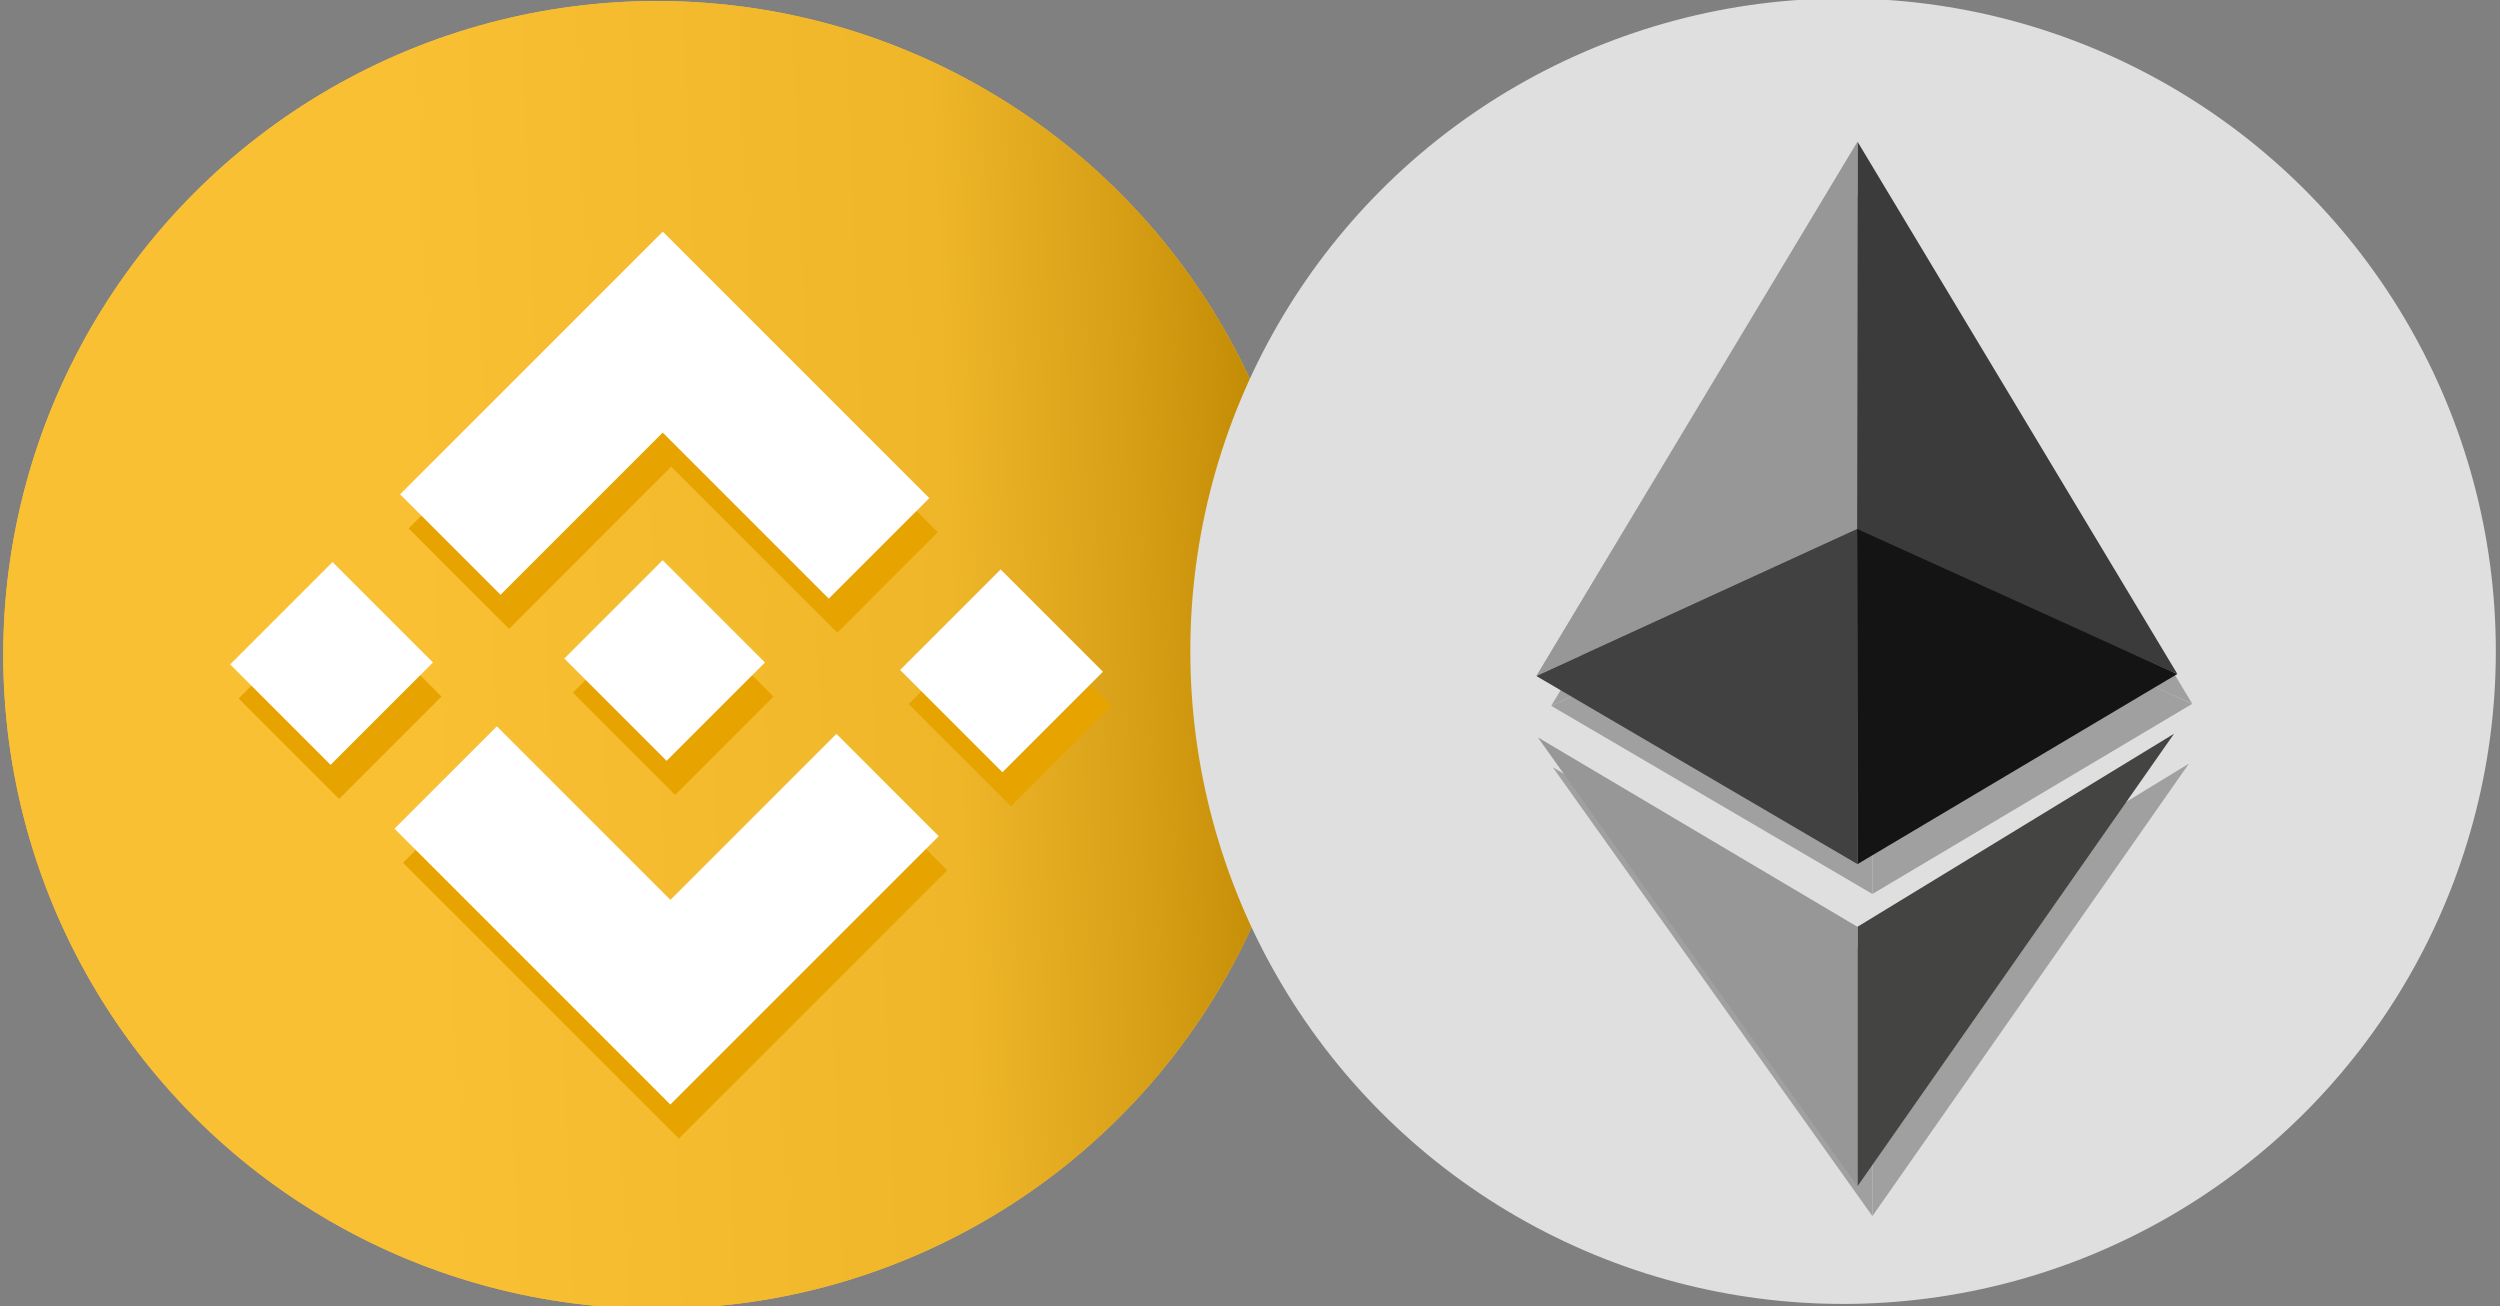 <?xml version="1.0" encoding="UTF-8" standalone="no"?>
<!DOCTYPE svg PUBLIC "-//W3C//DTD SVG 1.1//EN" "http://www.w3.org/Graphics/SVG/1.1/DTD/svg11.dtd">
<svg width="100%" height="100%" viewBox="0 0 335 175" version="1.1" xmlns="http://www.w3.org/2000/svg" xmlns:xlink="http://www.w3.org/1999/xlink" xml:space="preserve" xmlns:serif="http://www.serif.com/" style="fill-rule:evenodd;clip-rule:evenodd;stroke-linejoin:round;stroke-miterlimit:2;">
    <rect x="0" y="0" width="335" height="175" fill="#808080" stroke="none"/>
    <g transform="matrix(1,0,0,1,-499.648,-67.584)">
        <g id="BNB" transform="matrix(0.346,0,0,0.346,181.356,-29.538)">
            <g transform="matrix(1,0,0,1,-295.448,56.765)">
                <circle cx="1469.85" cy="477.56" r="253.23" style="fill:rgb(249,192,51);"/>
            </g>
            <g transform="matrix(1,0,0,1,-295.448,56.765)">
                <circle cx="1469.85" cy="477.56" r="253.23" style="fill:url(#_Linear1);"/>
            </g>
            <g transform="matrix(0.901,0,0,0.901,339.781,243.195)">
                <g transform="matrix(0.642,0.642,-0.633,0.633,1101.89,-482.928)">
                    <rect x="591.693" y="638.386" width="68.49" height="68.258" style="fill:rgb(231,164,0);"/>
                </g>
                <g transform="matrix(0.642,0.642,-0.633,0.633,1101.89,-482.928)">
                    <rect x="365.553" y="862.713" width="67.245" height="69.522" style="fill:rgb(231,164,0);"/>
                </g>
                <g transform="matrix(0.642,0.642,-0.633,0.633,1101.89,-341.668)">
                    <path d="M481.747,751.111L365.553,751.111L365.553,820.632L550.236,820.632L550.236,638.386L481.747,638.386L481.747,751.111Z" style="fill:rgb(231,164,0);"/>
                </g>
                <g transform="matrix(0.642,0.642,-0.633,0.633,1101.89,-570.924)">
                    <path d="M612.475,886.287L434.043,886.287L434.043,707.907L612.475,707.907L612.475,819.51L612.475,776.165L501.287,776.165L501.287,886.287L612.475,886.287Z" style="fill:rgb(231,164,0);"/>
                </g>
                <g transform="matrix(0.642,0.642,-0.633,0.633,1101.89,-570.924)">
                    <rect x="543.989" y="819.51" width="68.487" height="66.777" style="fill:rgb(231,164,0);"/>
                </g>
            </g>
            <g transform="matrix(0.901,0,0,0.901,336.482,229.998)">
                <g transform="matrix(0.642,0.642,-0.633,0.633,1101.89,-482.928)">
                    <rect x="591.693" y="638.386" width="68.49" height="68.258" style="fill:white;"/>
                </g>
                <g transform="matrix(0.642,0.642,-0.633,0.633,1101.89,-482.928)">
                    <rect x="365.553" y="862.713" width="67.245" height="69.522" style="fill:white;"/>
                </g>
                <g transform="matrix(0.642,0.642,-0.633,0.633,1101.89,-341.668)">
                    <path d="M481.747,751.111L365.553,751.111L365.553,820.632L550.236,820.632L550.236,638.386L481.747,638.386L481.747,751.111Z" style="fill:white;"/>
                </g>
                <g transform="matrix(0.642,0.642,-0.633,0.633,1101.89,-570.924)">
                    <path d="M612.475,886.287L434.043,886.287L434.043,707.907L612.475,707.907L612.475,819.51L612.475,776.165L501.287,776.165L501.287,886.287L612.475,886.287Z" style="fill:white;"/>
                </g>
                <g transform="matrix(0.642,0.642,-0.633,0.633,1101.89,-570.924)">
                    <rect x="543.989" y="819.51" width="68.487" height="66.777" style="fill:white;"/>
                </g>
            </g>
        </g>
        <g id="ETH" transform="matrix(1,0,0,1,-38.745,-248.048)">
            <g transform="matrix(1.25,0,0,1.25,-214.63,-264.146)">
                <circle cx="799.996" cy="533.629" r="69.975" style="fill:rgb(223,223,223);"/>
            </g>
            <g transform="matrix(0.468,0,0,0.468,574.985,81.98)">
                <g transform="matrix(1,0,0,1,-238.208,-44.953)">
                    <path d="M696.138,593.305L787.719,745.724L696.016,704.829L696.138,593.305Z" style="fill:rgb(160,160,160);"/>
                </g>
                <g transform="matrix(1,0,0,1,-238.208,-44.953)">
                    <path d="M696.138,593.305L696.021,704.22L604.17,746.305L696.138,593.305Z" style="fill:rgb(160,160,160);"/>
                </g>
                <g transform="matrix(1,0,0,1,-238.208,-44.953)">
                    <path d="M696.021,704.209L696.135,800.177L787.699,745.744L696.021,704.209Z" style="fill:rgb(160,160,160);"/>
                </g>
                <g transform="matrix(1,0,0,1,-238.208,-44.953)">
                    <path d="M696.021,704.209L696.14,800.175L604.176,746.31L696.021,704.209Z" style="fill:rgb(160,160,160);"/>
                </g>
                <g transform="matrix(1,0,0,1,-238.208,-44.953)">
                    <path d="M696.137,818.119L696.137,892.413L786.774,762.844L696.137,818.119Z" style="fill:rgb(160,160,160);"/>
                </g>
                <g transform="matrix(1,0,0,1,-238.208,-44.953)">
                    <path d="M696.132,818.129L696.137,892.414L604.612,763.889L696.132,818.129Z" style="fill:rgb(160,160,160);"/>
                </g>
            </g>
            <g transform="matrix(0.468,0,0,0.468,572.985,77.98)">
                <g transform="matrix(1,0,0,1,-238.208,-44.953)">
                    <path d="M696.138,593.305L787.719,745.724L696.016,704.829L696.138,593.305Z" style="fill:rgb(59,59,59);"/>
                </g>
                <g transform="matrix(1,0,0,1,-238.208,-44.953)">
                    <path d="M696.138,593.305L696.021,704.22L604.17,746.305L696.138,593.305Z" style="fill:rgb(151,151,151);"/>
                </g>
                <g transform="matrix(1,0,0,1,-238.208,-44.953)">
                    <path d="M696.021,704.209L696.135,800.177L787.699,745.744L696.021,704.209Z" style="fill:rgb(20,20,20);"/>
                </g>
                <g transform="matrix(1,0,0,1,-238.208,-44.953)">
                    <path d="M696.021,704.209L696.14,800.175L604.176,746.31L696.021,704.209Z" style="fill:rgb(65,65,65);"/>
                </g>
                <g transform="matrix(1,0,0,1,-238.208,-44.953)">
                    <path d="M696.137,818.119L696.137,892.413L786.774,762.844L696.137,818.119Z" style="fill:rgb(68,68,67);"/>
                </g>
                <g transform="matrix(1,0,0,1,-238.208,-44.953)">
                    <path d="M696.132,818.129L696.137,892.414L604.612,763.889L696.132,818.129Z" style="fill:rgb(151,151,151);"/>
                </g>
            </g>
        </g>
    </g>
    <defs>
        <linearGradient id="_Linear1" x1="0" y1="0" x2="1" y2="0" gradientUnits="userSpaceOnUse" gradientTransform="matrix(342.371,-12.877,12.877,342.371,1376.2,507.894)"><stop offset="0" style="stop-color:rgb(249,192,51);stop-opacity:1"/><stop offset="0.61" style="stop-color:rgb(239,182,42);stop-opacity:1"/><stop offset="0.82" style="stop-color:rgb(215,159,22);stop-opacity:1"/><stop offset="1" style="stop-color:rgb(189,135,0);stop-opacity:1"/></linearGradient>
    </defs>
</svg>
